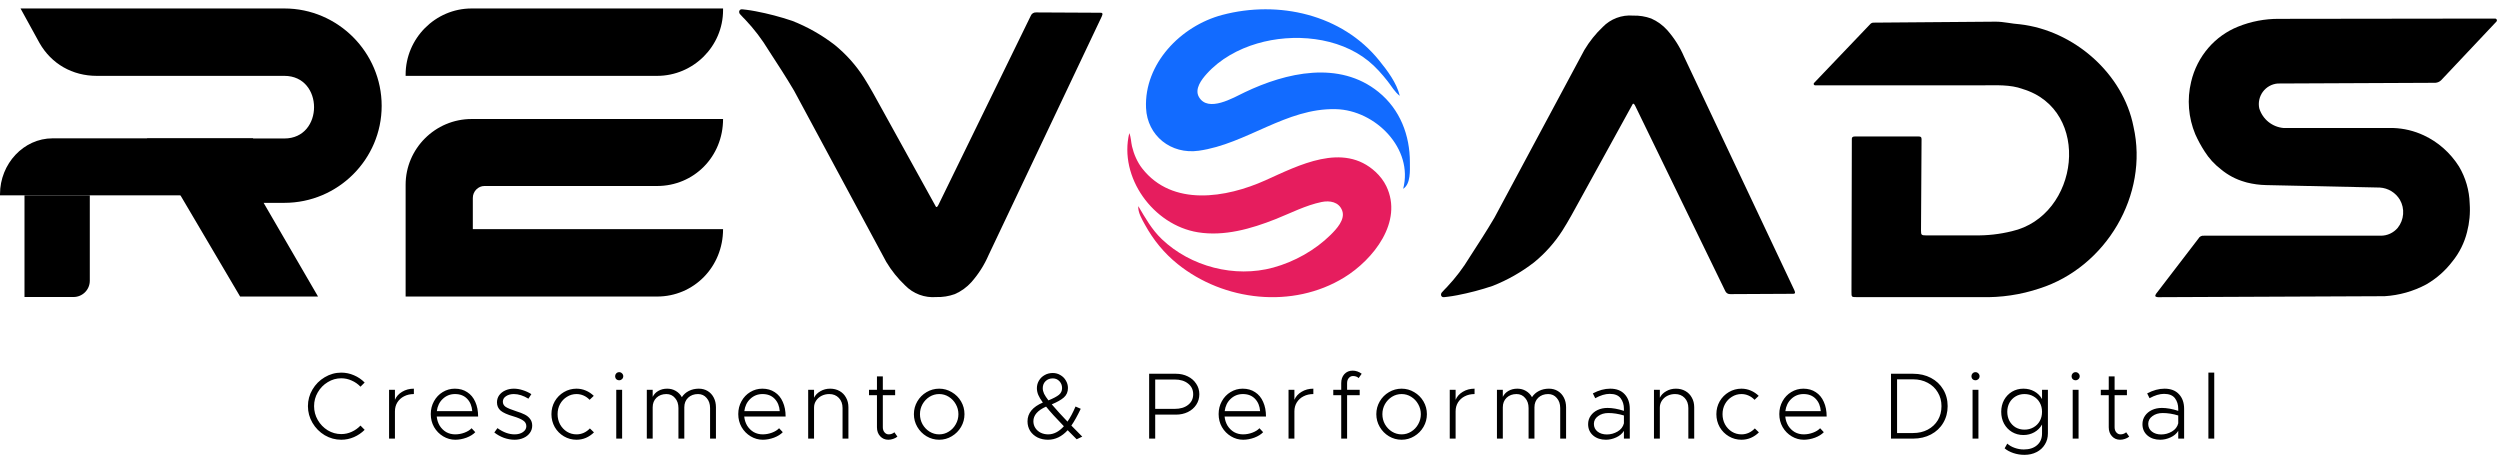 <svg width="1195" height="219" viewBox="0 0 1195 219" fill="none" xmlns="http://www.w3.org/2000/svg">
<path d="M163.123 210.197C160.317 210.197 157.676 209.476 155.202 208.032C152.757 206.558 150.81 204.587 149.362 202.121C147.913 199.654 147.188 196.992 147.188 194.133C147.188 191.276 147.913 188.629 149.362 186.191C150.81 183.725 152.757 181.769 155.202 180.326C157.676 178.851 160.317 178.114 163.123 178.114C165.235 178.114 167.258 178.535 169.19 179.377C171.121 180.19 172.825 181.348 174.305 182.852L172.313 184.837C171.106 183.574 169.702 182.597 168.103 181.905C166.534 181.183 164.873 180.821 163.123 180.821C160.8 180.821 158.641 181.439 156.649 182.671C154.658 183.876 153.073 185.499 151.896 187.545C150.72 189.561 150.131 191.757 150.131 194.133C150.131 196.51 150.72 198.722 151.896 200.767C153.073 202.812 154.658 204.451 156.649 205.685C158.641 206.888 160.8 207.491 163.123 207.491C164.873 207.491 166.534 207.13 168.103 206.408C169.702 205.685 171.106 204.693 172.313 203.429L174.305 205.459C172.825 206.934 171.121 208.091 169.19 208.935C167.258 209.777 165.235 210.197 163.123 210.197ZM188.78 191.11C189.444 189.515 190.591 188.236 192.221 187.275C193.851 186.282 195.722 185.786 197.834 185.786V188.358C196.084 188.358 194.515 188.719 193.127 189.441C191.769 190.132 190.697 191.11 189.913 192.374C189.157 193.606 188.78 195.021 188.78 196.615V209.657H185.975V186.326H188.78V191.11ZM217.586 207.625C219.095 207.625 220.573 207.355 222.022 206.813C223.471 206.271 224.604 205.566 225.417 204.692L227.184 206.588C226.188 207.64 224.785 208.513 222.974 209.206C221.163 209.867 219.381 210.197 217.631 210.197C215.579 210.197 213.648 209.657 211.837 208.574C210.026 207.491 208.577 206.017 207.491 204.151C206.435 202.286 205.907 200.21 205.907 197.924C205.907 195.668 206.42 193.623 207.446 191.786C208.472 189.922 209.86 188.463 211.61 187.409C213.391 186.326 215.323 185.786 217.405 185.786C219.699 185.786 221.676 186.342 223.336 187.455C225.025 188.538 226.308 190.088 227.184 192.103C228.089 194.089 228.542 196.419 228.542 199.098H208.758C208.91 200.691 209.377 202.15 210.163 203.475C210.976 204.768 212.018 205.79 213.286 206.542C214.583 207.264 216.017 207.625 217.586 207.625ZM217.496 188.358C215.232 188.358 213.286 189.124 211.656 190.659C210.056 192.164 209.106 194.118 208.804 196.524H225.735C225.554 194.089 224.739 192.118 223.29 190.614C221.841 189.109 219.91 188.358 217.496 188.358ZM245.974 210.197C244.314 210.197 242.624 209.897 240.903 209.296C239.184 208.664 237.645 207.806 236.286 206.723L237.78 204.648C240.557 206.632 243.289 207.625 245.974 207.625C247.573 207.625 248.901 207.264 249.958 206.542C251.044 205.79 251.587 204.858 251.587 203.745C251.587 202.572 251.075 201.655 250.049 200.992C249.053 200.301 247.499 199.639 245.386 199.007C242.548 198.195 240.526 197.292 239.319 196.299C238.142 195.277 237.554 193.953 237.554 192.328C237.554 191.064 237.901 189.937 238.595 188.944C239.319 187.951 240.286 187.184 241.492 186.643C242.729 186.072 244.102 185.786 245.612 185.786C247.031 185.786 248.464 186.026 249.912 186.507C251.361 186.958 252.719 187.59 253.987 188.402L252.583 190.568C250.169 189.095 247.844 188.358 245.612 188.358C244.133 188.358 242.88 188.704 241.855 189.395C240.859 190.056 240.361 190.93 240.361 192.013C240.361 193.035 240.813 193.862 241.718 194.494C242.655 195.096 244.329 195.787 246.743 196.57C248.404 197.082 249.761 197.608 250.818 198.149C251.905 198.691 252.764 199.398 253.398 200.271C254.061 201.113 254.394 202.18 254.394 203.475C254.394 204.768 254.017 205.927 253.263 206.949C252.538 207.972 251.527 208.769 250.23 209.34C248.962 209.912 247.543 210.197 245.974 210.197ZM275.582 210.197C273.409 210.197 271.402 209.657 269.561 208.574C267.72 207.491 266.256 206.017 265.17 204.151C264.113 202.255 263.586 200.196 263.586 197.969C263.586 195.743 264.113 193.697 265.17 191.832C266.256 189.966 267.72 188.492 269.561 187.409C271.402 186.326 273.409 185.786 275.582 185.786C277.121 185.786 278.6 186.086 280.017 186.687C281.437 187.289 282.704 188.131 283.821 189.215L281.828 191.11C281.014 190.237 280.063 189.561 278.977 189.08C277.89 188.597 276.759 188.358 275.582 188.358C273.922 188.358 272.398 188.794 271.01 189.666C269.622 190.508 268.52 191.666 267.705 193.14C266.92 194.584 266.528 196.194 266.528 197.969C266.528 199.744 266.92 201.369 267.705 202.843C268.52 204.317 269.622 205.49 271.01 206.362C272.398 207.205 273.922 207.625 275.582 207.625C276.789 207.625 277.936 207.386 279.021 206.903C280.139 206.393 281.119 205.685 281.965 204.783L283.911 206.678C282.795 207.791 281.512 208.664 280.063 209.296C278.644 209.897 277.151 210.197 275.582 210.197ZM294.57 186.326H297.375V209.657H294.57V186.326ZM295.973 181.769C295.429 181.769 294.962 181.588 294.57 181.227C294.208 180.836 294.026 180.37 294.026 179.829C294.026 179.318 294.208 178.867 294.57 178.475C294.962 178.084 295.429 177.889 295.973 177.889C296.486 177.889 296.939 178.084 297.331 178.475C297.723 178.867 297.919 179.318 297.919 179.829C297.919 180.37 297.723 180.836 297.331 181.227C296.939 181.588 296.486 181.769 295.973 181.769ZM334.027 185.786C335.626 185.786 337.045 186.162 338.283 186.914C339.52 187.665 340.486 188.719 341.179 190.073C341.874 191.425 342.221 192.96 342.221 194.675V209.657H339.414V195.036C339.414 193.081 338.871 191.486 337.784 190.253C336.729 188.99 335.356 188.358 333.665 188.358C331.733 188.358 330.15 188.944 328.911 190.117C327.705 191.291 327.1 192.81 327.1 194.675V209.657H324.293V195.036C324.293 193.081 323.751 191.486 322.665 190.253C321.608 188.99 320.235 188.358 318.545 188.358C316.613 188.358 315.029 188.944 313.792 190.117C312.584 191.291 311.981 192.81 311.981 194.675V209.657H309.174V186.326H311.981V189.712C312.554 188.507 313.445 187.56 314.652 186.868C315.89 186.146 317.307 185.786 318.908 185.786C320.446 185.786 321.819 186.146 323.027 186.868C324.264 187.59 325.23 188.583 325.923 189.846C326.769 188.553 327.886 187.56 329.274 186.868C330.691 186.146 332.277 185.786 334.027 185.786ZM364.57 207.625C366.08 207.625 367.558 207.355 369.007 206.813C370.456 206.271 371.587 205.566 372.402 204.692L374.167 206.588C373.171 207.64 371.768 208.513 369.957 209.206C368.146 209.867 366.366 210.197 364.616 210.197C362.563 210.197 360.632 209.657 358.821 208.574C357.011 207.491 355.562 206.017 354.476 204.151C353.419 202.286 352.89 200.21 352.89 197.924C352.89 195.668 353.404 193.623 354.43 191.786C355.457 189.922 356.845 188.463 358.595 187.409C360.375 186.326 362.306 185.786 364.389 185.786C366.682 185.786 368.66 186.342 370.319 187.455C372.01 188.538 373.293 190.088 374.167 192.103C375.073 194.089 375.525 196.419 375.525 199.098H355.743C355.893 200.691 356.361 202.15 357.146 203.475C357.961 204.768 359.002 205.79 360.269 206.542C361.567 207.264 363.001 207.625 364.57 207.625ZM364.479 188.358C362.217 188.358 360.269 189.124 358.64 190.659C357.041 192.164 356.089 194.118 355.788 196.524H372.718C372.537 194.089 371.724 192.118 370.275 190.614C368.826 189.109 366.895 188.358 364.479 188.358ZM396.808 185.786C398.498 185.786 400.007 186.162 401.334 186.914C402.663 187.665 403.689 188.719 404.413 190.073C405.167 191.396 405.544 192.93 405.544 194.675V209.657H402.739V195.036C402.739 193.05 402.149 191.442 400.972 190.207C399.795 188.975 398.272 188.358 396.4 188.358C395.042 188.358 393.805 188.643 392.689 189.215C391.571 189.786 390.697 190.568 390.063 191.561C389.429 192.523 389.113 193.606 389.113 194.811V209.657H386.306V186.326H389.113V190.117C389.745 188.824 390.758 187.785 392.146 187.004C393.534 186.191 395.088 185.786 396.808 185.786ZM428.963 208.708C428.361 209.189 427.681 209.55 426.927 209.792C426.173 210.062 425.402 210.197 424.618 210.197C423.048 210.197 421.75 209.641 420.725 208.528C419.699 207.415 419.185 205.986 419.185 204.241V188.899H415.383V186.326H419.185V179.919H421.992V186.326H427.877V188.899H421.992V204.241C421.992 205.234 422.264 206.046 422.807 206.678C423.351 207.31 424.014 207.625 424.799 207.625C425.343 207.625 425.84 207.535 426.293 207.355C426.775 207.174 427.184 206.934 427.515 206.632L428.963 208.708ZM448.933 210.197C446.759 210.197 444.737 209.641 442.866 208.528C441.025 207.415 439.561 205.927 438.474 204.061C437.388 202.196 436.844 200.165 436.844 197.969C436.844 195.773 437.388 193.743 438.474 191.877C439.561 190.012 441.025 188.538 442.866 187.455C444.737 186.342 446.759 185.786 448.933 185.786C451.104 185.786 453.111 186.342 454.954 187.455C456.824 188.538 458.303 190.012 459.389 191.877C460.476 193.743 461.019 195.773 461.019 197.969C461.019 200.165 460.476 202.196 459.389 204.061C458.303 205.927 456.824 207.415 454.954 208.528C453.111 209.641 451.104 210.197 448.933 210.197ZM448.933 207.625C450.592 207.625 452.117 207.189 453.505 206.317C454.922 205.444 456.039 204.271 456.854 202.797C457.7 201.323 458.121 199.713 458.121 197.969C458.121 196.254 457.7 194.66 456.854 193.186C456.039 191.712 454.922 190.539 453.505 189.666C452.117 188.794 450.592 188.358 448.933 188.358C447.273 188.358 445.734 188.794 444.314 189.666C442.926 190.539 441.81 191.712 440.965 193.186C440.15 194.66 439.742 196.254 439.742 197.969C439.742 199.713 440.15 201.323 440.965 202.797C441.81 204.271 442.926 205.444 444.314 206.317C445.734 207.189 447.273 207.625 448.933 207.625ZM514.646 209.972L510.345 205.64C507.568 208.679 504.43 210.197 500.929 210.197C499.118 210.197 497.458 209.838 495.949 209.115C494.47 208.362 493.293 207.325 492.419 206.001C491.573 204.648 491.151 203.114 491.151 201.399C491.151 197.488 493.594 194.494 498.484 192.418C497.488 191.064 496.764 189.861 496.311 188.809C495.858 187.726 495.633 186.643 495.633 185.56C495.633 184.237 495.964 183.017 496.629 181.905C497.292 180.792 498.198 179.919 499.344 179.287C500.491 178.626 501.789 178.294 503.237 178.294C504.565 178.294 505.773 178.626 506.86 179.287C507.976 179.919 508.85 180.792 509.484 181.905C510.149 183.017 510.48 184.206 510.48 185.469C510.48 187.335 509.832 188.839 508.534 189.983C507.266 191.095 505.335 192.193 502.739 193.276C505.063 195.983 507.568 198.737 510.255 201.533C511.582 199.639 512.864 197.232 514.102 194.314L516.592 195.397C514.993 198.766 513.498 201.443 512.11 203.429L515.143 206.498L517.316 208.708L514.646 209.972ZM503.237 180.867C501.85 180.867 500.702 181.302 499.797 182.175C498.891 183.047 498.438 184.176 498.438 185.56C498.438 186.402 498.65 187.289 499.072 188.222C499.525 189.124 500.22 190.178 501.155 191.381C503.509 190.418 505.184 189.531 506.18 188.719C507.176 187.875 507.673 186.808 507.673 185.515C507.673 184.22 507.251 183.122 506.407 182.22C505.561 181.317 504.505 180.867 503.237 180.867ZM501.02 207.625C503.705 207.625 506.209 206.332 508.534 203.745C504.731 199.835 501.894 196.705 500.024 194.36C495.98 196.163 493.957 198.495 493.957 201.353C493.957 202.557 494.274 203.64 494.908 204.602C495.542 205.566 496.401 206.317 497.488 206.859C498.575 207.369 499.752 207.625 501.02 207.625ZM562.057 178.655C564.169 178.655 566.071 179.077 567.76 179.919C569.481 180.761 570.824 181.934 571.789 183.439C572.785 184.913 573.282 186.582 573.282 188.448C573.282 190.312 572.785 191.998 571.789 193.501C570.824 194.975 569.481 196.134 567.76 196.976C566.071 197.788 564.169 198.195 562.057 198.195H552.188V209.657H549.29V178.655H562.057ZM561.513 195.443C564.169 195.443 566.296 194.811 567.897 193.547C569.525 192.283 570.34 190.583 570.34 188.448C570.34 186.311 569.525 184.613 567.897 183.349C566.296 182.056 564.169 181.407 561.513 181.407H552.188V195.443H561.513ZM594.184 207.625C595.693 207.625 597.172 207.355 598.621 206.813C600.068 206.271 601.201 205.566 602.016 204.692L603.781 206.588C602.785 207.64 601.382 208.513 599.571 209.206C597.76 209.867 595.98 210.197 594.23 210.197C592.177 210.197 590.245 209.657 588.434 208.574C586.623 207.491 585.174 206.017 584.089 204.151C583.032 202.286 582.504 200.21 582.504 197.924C582.504 195.668 583.017 193.623 584.043 191.786C585.069 189.922 586.457 188.463 588.209 187.409C589.989 186.326 591.92 185.786 594.003 185.786C596.296 185.786 598.273 186.342 599.933 187.455C601.622 188.538 602.905 190.088 603.781 192.103C604.686 194.089 605.139 196.419 605.139 199.098H585.356C585.507 200.691 585.975 202.15 586.76 203.475C587.575 204.768 588.615 205.79 589.883 206.542C591.181 207.264 592.615 207.625 594.184 207.625ZM594.093 188.358C591.829 188.358 589.883 189.124 588.253 190.659C586.654 192.164 585.703 194.118 585.402 196.524H602.332C602.151 194.089 601.336 192.118 599.887 190.614C598.44 189.109 596.507 188.358 594.093 188.358ZM618.725 191.11C619.39 189.515 620.536 188.236 622.166 187.275C623.796 186.282 625.666 185.786 627.779 185.786V188.358C626.029 188.358 624.459 188.719 623.071 189.441C621.713 190.132 620.641 191.11 619.858 192.374C619.102 193.606 618.725 195.021 618.725 196.615V209.657H615.919V186.326H618.725V191.11ZM643.913 186.326H649.934V188.899H643.913V209.657H641.106V188.899H637.305V186.326H641.106V183.122C641.106 181.378 641.605 179.948 642.6 178.836C643.627 177.723 644.939 177.167 646.54 177.167C648.109 177.167 649.557 177.662 650.885 178.655L649.436 180.731C648.772 180.07 647.867 179.738 646.721 179.738C645.935 179.738 645.272 180.055 644.728 180.687C644.185 181.317 643.913 182.13 643.913 183.122V186.326ZM669.969 210.197C667.796 210.197 665.774 209.641 663.903 208.528C662.063 207.415 660.597 205.927 659.512 204.061C658.426 202.196 657.882 200.165 657.882 197.969C657.882 195.773 658.426 193.743 659.512 191.877C660.597 190.012 662.063 188.538 663.903 187.455C665.774 186.342 667.796 185.786 669.969 185.786C672.142 185.786 674.149 186.342 675.99 187.455C677.86 188.538 679.34 190.012 680.426 191.877C681.512 193.743 682.055 195.773 682.055 197.969C682.055 200.165 681.512 202.196 680.426 204.061C679.34 205.927 677.86 207.415 675.99 208.528C674.149 209.641 672.142 210.197 669.969 210.197ZM669.969 207.625C671.629 207.625 673.153 207.189 674.541 206.317C675.96 205.444 677.077 204.271 677.892 202.797C678.736 201.323 679.159 199.713 679.159 197.969C679.159 196.254 678.736 194.66 677.892 193.186C677.077 191.712 675.96 190.539 674.541 189.666C673.153 188.794 671.629 188.358 669.969 188.358C668.309 188.358 666.77 188.794 665.352 189.666C663.963 190.539 662.846 191.712 662.002 193.186C661.187 194.66 660.779 196.254 660.779 197.969C660.779 199.713 661.187 201.323 662.002 202.797C662.846 204.271 663.963 205.444 665.352 206.317C666.77 207.189 668.309 207.625 669.969 207.625ZM695.784 191.11C696.447 189.515 697.595 188.236 699.225 187.275C700.855 186.282 702.725 185.786 704.838 185.786V188.358C703.087 188.358 701.518 188.719 700.13 189.441C698.772 190.132 697.7 191.11 696.917 192.374C696.161 193.606 695.784 195.021 695.784 196.615V209.657H692.978V186.326H695.784V191.11ZM740.392 185.786C741.992 185.786 743.41 186.162 744.648 186.914C745.885 187.665 746.851 188.719 747.546 190.073C748.239 191.425 748.587 192.96 748.587 194.675V209.657H745.779V195.036C745.779 193.081 745.236 191.486 744.149 190.253C743.094 188.99 741.721 188.358 740.03 188.358C738.099 188.358 736.515 188.944 735.277 190.117C734.07 191.291 733.466 192.81 733.466 194.675V209.657H730.66V195.036C730.66 193.081 730.117 191.486 729.03 190.253C727.973 188.99 726.6 188.358 724.911 188.358C722.979 188.358 721.394 188.944 720.157 190.117C718.951 191.291 718.346 192.81 718.346 194.675V209.657H715.539V186.326H718.346V189.712C718.919 188.507 719.81 187.56 721.017 186.868C722.255 186.146 723.673 185.786 725.273 185.786C726.812 185.786 728.185 186.146 729.392 186.868C730.629 187.59 731.595 188.583 732.29 189.846C733.135 188.553 734.251 187.56 735.639 186.868C737.058 186.146 738.642 185.786 740.392 185.786ZM769.669 185.786C772.656 185.786 774.966 186.672 776.594 188.448C778.224 190.193 779.039 192.523 779.039 195.443V209.657H776.233V205.956C775.418 207.279 774.195 208.318 772.565 209.07C770.937 209.821 769.292 210.197 767.631 210.197C765.156 210.197 763.12 209.521 761.521 208.167C759.921 206.783 759.12 204.978 759.12 202.753C759.12 201.248 759.529 199.91 760.344 198.737C761.159 197.563 762.26 196.646 763.648 195.983C765.066 195.321 766.651 194.991 768.401 194.991C770.756 194.991 773.365 195.458 776.233 196.39V195.443C776.233 193.426 775.705 191.727 774.648 190.344C773.592 188.959 771.857 188.268 769.442 188.268C767.33 188.268 765.021 188.959 762.515 190.344L761.384 188.041C764.221 186.538 766.982 185.786 769.669 185.786ZM768.084 207.671C769.895 207.671 771.6 207.205 773.199 206.271C774.799 205.339 775.81 204.031 776.233 202.346V198.6C773.667 197.819 771.192 197.427 768.808 197.427C766.847 197.427 765.202 197.924 763.874 198.917C762.547 199.879 761.881 201.113 761.881 202.616C761.881 204.151 762.471 205.385 763.648 206.317C764.825 207.22 766.304 207.671 768.084 207.671ZM801.095 185.786C802.786 185.786 804.294 186.162 805.623 186.914C806.95 187.665 807.977 188.719 808.702 190.073C809.456 191.396 809.833 192.93 809.833 194.675V209.657H807.026V195.036C807.026 193.05 806.438 191.442 805.261 190.207C804.083 188.975 802.559 188.358 800.688 188.358C799.33 188.358 798.092 188.643 796.976 189.215C795.86 189.786 794.984 190.568 794.351 191.561C793.717 192.523 793.4 193.606 793.4 194.811V209.657H790.593V186.326H793.4V190.117C794.034 188.824 795.044 187.785 796.432 187.004C797.822 186.191 799.376 185.786 801.095 185.786ZM832.424 210.197C830.252 210.197 828.245 209.657 826.403 208.574C824.562 207.491 823.098 206.017 822.011 204.151C820.956 202.255 820.427 200.196 820.427 197.969C820.427 195.743 820.956 193.697 822.011 191.832C823.098 189.966 824.562 188.492 826.403 187.409C828.245 186.326 830.252 185.786 832.424 185.786C833.963 185.786 835.441 186.086 836.861 186.687C838.278 187.289 839.546 188.131 840.662 189.215L838.672 191.11C837.857 190.237 836.905 189.561 835.819 189.08C834.733 188.597 833.601 188.358 832.424 188.358C830.764 188.358 829.239 188.794 827.851 189.666C826.463 190.508 825.362 191.666 824.547 193.14C823.763 194.584 823.37 196.194 823.37 197.969C823.37 199.744 823.763 201.369 824.547 202.843C825.362 204.317 826.463 205.49 827.851 206.362C829.239 207.205 830.764 207.625 832.424 207.625C833.63 207.625 834.778 207.386 835.865 206.903C836.981 206.393 837.962 205.685 838.807 204.783L840.753 206.678C839.637 207.791 838.354 208.664 836.905 209.296C835.488 209.897 833.993 210.197 832.424 210.197ZM862.186 207.625C863.695 207.625 865.174 207.355 866.623 206.813C868.07 206.271 869.203 205.566 870.018 204.692L871.783 206.588C870.787 207.64 869.384 208.513 867.573 209.206C865.762 209.867 863.982 210.197 862.232 210.197C860.179 210.197 858.247 209.657 856.436 208.574C854.625 207.491 853.176 206.017 852.091 204.151C851.034 202.286 850.506 200.21 850.506 197.924C850.506 195.668 851.02 193.623 852.045 191.786C853.071 189.922 854.461 188.463 856.211 187.409C857.991 186.326 859.922 185.786 862.005 185.786C864.298 185.786 866.276 186.342 867.935 187.455C869.624 188.538 870.907 190.088 871.783 192.103C872.688 194.089 873.141 196.419 873.141 199.098H853.358C853.509 200.691 853.977 202.15 854.762 203.475C855.577 204.768 856.617 205.79 857.885 206.542C859.183 207.264 860.617 207.625 862.186 207.625ZM862.095 188.358C859.831 188.358 857.885 189.124 856.255 190.659C854.656 192.164 853.705 194.118 853.404 196.524H870.334C870.153 194.089 869.338 192.118 867.889 190.614C866.442 189.109 864.509 188.358 862.095 188.358ZM914.448 178.655C917.647 178.655 920.499 179.318 923.005 180.641C925.509 181.965 927.455 183.8 928.843 186.146C930.262 188.492 930.972 191.154 930.972 194.133C930.972 197.112 930.262 199.789 928.843 202.165C927.455 204.512 925.509 206.347 923.005 207.671C920.499 208.994 917.647 209.657 914.448 209.657H903.901V178.655H914.448ZM914.448 206.993C917.074 206.993 919.412 206.452 921.465 205.369C923.548 204.256 925.161 202.738 926.309 200.811C927.455 198.856 928.03 196.631 928.03 194.133C928.03 191.666 927.44 189.471 926.263 187.545C925.117 185.589 923.517 184.071 921.465 182.988C919.412 181.875 917.074 181.317 914.448 181.317H906.797V206.993H914.448ZM942.883 186.326H945.689V209.657H942.883V186.326ZM944.286 181.769C943.743 181.769 943.275 181.588 942.883 181.227C942.521 180.836 942.34 180.37 942.34 179.829C942.34 179.318 942.521 178.867 942.883 178.475C943.275 178.084 943.743 177.889 944.286 177.889C944.8 177.889 945.251 178.084 945.644 178.475C946.036 178.867 946.232 179.318 946.232 179.829C946.232 180.37 946.036 180.836 945.644 181.227C945.251 181.588 944.8 181.769 944.286 181.769ZM978.899 186.326V207.174C978.899 209.16 978.417 210.919 977.451 212.454C976.515 214.018 975.188 215.237 973.468 216.109C971.777 216.982 969.846 217.418 967.672 217.418C965.863 217.418 964.096 217.133 962.376 216.56C960.686 215.989 959.298 215.237 958.212 214.305L959.479 212.048C960.444 212.92 961.622 213.598 963.01 214.078C964.429 214.59 965.878 214.846 967.356 214.846C970.042 214.846 972.17 214.154 973.739 212.77C975.308 211.416 976.092 209.55 976.092 207.174V202.933C975.188 204.527 973.95 205.761 972.381 206.632C970.842 207.505 969.106 207.942 967.175 207.942C965.183 207.942 963.372 207.46 961.742 206.498C960.143 205.534 958.875 204.212 957.94 202.526C957.035 200.842 956.582 198.947 956.582 196.841C956.582 194.765 957.035 192.884 957.94 191.2C958.875 189.515 960.143 188.192 961.742 187.229C963.372 186.267 965.183 185.786 967.175 185.786C969.136 185.786 970.886 186.221 972.426 187.094C973.965 187.936 975.188 189.155 976.092 190.749V186.326H978.899ZM967.672 205.369C969.273 205.369 970.707 205.009 971.973 204.287C973.272 203.565 974.283 202.557 975.007 201.262C975.73 199.969 976.092 198.495 976.092 196.841C976.092 195.216 975.73 193.757 975.007 192.464C974.283 191.171 973.272 190.163 971.973 189.441C970.707 188.719 969.273 188.358 967.672 188.358C966.133 188.358 964.73 188.734 963.462 189.485C962.226 190.207 961.245 191.215 960.52 192.508C959.825 193.803 959.479 195.246 959.479 196.841C959.479 198.435 959.825 199.894 960.52 201.218C961.245 202.511 962.226 203.534 963.462 204.287C964.73 205.009 966.133 205.369 967.672 205.369ZM990.748 186.326H993.554V209.657H990.748V186.326ZM992.151 181.769C991.608 181.769 991.14 181.588 990.748 181.227C990.386 180.836 990.205 180.37 990.205 179.829C990.205 179.318 990.386 178.867 990.748 178.475C991.14 178.084 991.608 177.889 992.151 177.889C992.665 177.889 993.116 178.084 993.51 178.475C993.901 178.867 994.097 179.318 994.097 179.829C994.097 180.37 993.901 180.836 993.51 181.227C993.116 181.588 992.665 181.769 992.151 181.769ZM1017.76 208.708C1017.15 209.189 1016.47 209.55 1015.72 209.792C1014.96 210.062 1014.2 210.197 1013.41 210.197C1011.84 210.197 1010.54 209.641 1009.52 208.528C1008.49 207.415 1007.98 205.986 1007.98 204.241V188.899H1004.18V186.326H1007.98V179.919H1010.78V186.326H1016.67V188.899H1010.78V204.241C1010.78 205.234 1011.06 206.046 1011.6 206.678C1012.14 207.31 1012.81 207.625 1013.59 207.625C1014.13 207.625 1014.63 207.535 1015.08 207.355C1015.57 207.174 1015.98 206.934 1016.31 206.632L1017.76 208.708ZM1034.64 185.786C1037.62 185.786 1039.93 186.672 1041.56 188.448C1043.19 190.193 1044.01 192.523 1044.01 195.443V209.657H1041.2V205.956C1040.39 207.279 1039.16 208.318 1037.53 209.07C1035.9 209.821 1034.26 210.197 1032.6 210.197C1030.12 210.197 1028.09 209.521 1026.49 208.167C1024.89 206.783 1024.09 204.978 1024.09 202.753C1024.09 201.248 1024.5 199.91 1025.31 198.737C1026.12 197.563 1027.23 196.646 1028.62 195.983C1030.03 195.321 1031.62 194.991 1033.37 194.991C1035.72 194.991 1038.33 195.458 1041.2 196.39V195.443C1041.2 193.426 1040.67 191.727 1039.62 190.344C1038.56 188.959 1036.82 188.268 1034.41 188.268C1032.3 188.268 1029.99 188.959 1027.48 190.344L1026.35 188.041C1029.19 186.538 1031.95 185.786 1034.64 185.786ZM1033.05 207.671C1034.86 207.671 1036.57 207.205 1038.17 206.271C1039.77 205.339 1040.78 204.031 1041.2 202.346V198.6C1038.63 197.819 1036.16 197.427 1033.78 197.427C1031.81 197.427 1030.17 197.924 1028.84 198.917C1027.51 199.879 1026.85 201.113 1026.85 202.616C1026.85 204.151 1027.44 205.385 1028.62 206.317C1029.79 207.22 1031.27 207.671 1033.05 207.671ZM1055.61 178.114H1058.41V209.657H1055.61V178.114Z" fill="black"/>
<path d="M526.611 7.936L472.576 121.859C470.532 126.604 467.746 130.997 464.32 134.874C462.124 137.319 459.427 139.266 456.408 140.583C453.568 141.606 450.559 142.084 447.539 141.991C444.795 142.217 442.034 141.834 439.457 140.87C436.879 139.906 434.549 138.384 432.637 136.416C429.136 133.098 426.105 129.321 423.634 125.189L379.578 43.367C375.747 36.84 371.571 30.484 367.451 24.129C364.237 18.806 360.455 13.843 356.169 9.325C356.169 9.325 354.351 7.517 353.641 6.661C353.482 6.44 353.377 6.186 353.335 5.919C353.298 5.76 353.295 5.595 353.323 5.435C353.352 5.275 353.413 5.122 353.502 4.985C353.592 4.848 353.707 4.731 353.844 4.64C353.979 4.548 354.132 4.485 354.292 4.453C354.484 4.434 354.676 4.434 354.868 4.453C354.868 4.453 358.027 4.758 361.227 5.386C367.149 6.513 372.986 8.045 378.696 9.972C385.933 12.817 392.728 16.661 398.885 21.389C404.388 25.846 409.136 31.153 412.946 37.106C415.972 41.882 418.692 46.906 421.392 51.815L447.366 98.816C447.884 99.367 448.382 98.264 448.63 97.807L492.688 7.593C492.88 7.068 493.242 6.621 493.715 6.322C494.191 6.022 494.752 5.887 495.312 5.938L525.5 6.09C527.032 5.957 527.34 6.432 526.611 7.936Z" fill="black"/>
<path d="M193.888 36.263V35.674C193.888 18.388 208.077 4.049 225.419 4.049H345.624V4.835C345.624 22.12 331.435 36.263 314.093 36.263C273.894 36.263 233.892 36.263 193.888 36.263ZM231.527 88.906C228.572 88.906 226.009 91.46 226.009 94.602V109.531H345.624C345.624 127.602 331.633 141.745 314.093 141.745C273.894 141.745 233.892 141.745 193.888 141.745V88.317C193.888 71.031 208.077 56.888 225.419 56.888C265.421 56.888 305.62 56.888 345.624 56.888C345.624 74.96 331.633 88.906 314.093 88.906H231.527Z" fill="black"/>
<path d="M1175.41 79.601C1173.34 76.327 1170.82 73.366 1167.92 70.805C1165.11 68.328 1161.96 66.269 1158.57 64.691C1153.97 62.539 1148.99 61.346 1143.92 61.184H1091.53C1088.89 60.953 1086.37 59.938 1084.3 58.268C1082.24 56.598 1080.72 54.348 1079.93 51.807C1079.64 50.437 1079.64 49.019 1079.94 47.65C1080.24 46.28 1080.82 44.99 1081.65 43.865C1082.49 42.74 1083.55 41.806 1084.77 41.125C1086 40.444 1087.35 40.033 1088.74 39.917L1164.11 39.579C1165.15 39.511 1166.13 39.072 1166.87 38.341L1193.27 10.341C1193.39 10.219 1193.47 10.063 1193.5 9.895C1193.53 9.727 1193.51 9.553 1193.44 9.396C1193.38 9.24 1193.26 9.107 1193.12 9.014C1192.98 8.922 1192.81 8.875 1192.64 8.879H1189.14L1089.38 9.01C1082.65 8.963 1075.97 10.237 1069.73 12.761C1064.35 14.937 1059.54 18.355 1055.72 22.738C1051.64 27.43 1048.77 33.05 1047.36 39.11C1045.34 47.461 1046.04 56.238 1049.34 64.166C1050.62 67.029 1052.12 69.788 1053.83 72.418C1055.87 75.655 1058.47 78.506 1061.5 80.839C1064.87 83.673 1068.79 85.757 1073.03 86.953L1074.06 87.253C1077.03 87.994 1080.07 88.403 1083.13 88.472L1137.59 89.653C1139.53 89.775 1141.42 90.368 1143.08 91.381C1144.74 92.394 1146.13 93.796 1147.14 95.467C1148.34 97.552 1148.88 99.951 1148.69 102.35C1148.51 104.749 1147.61 107.037 1146.11 108.914C1145.1 110.104 1143.85 111.057 1142.44 111.706C1141.02 112.354 1139.48 112.682 1137.93 112.665H1053.55C1053.01 112.586 1052.46 112.678 1051.97 112.927C1051.49 113.175 1051.09 113.568 1050.84 114.053L1030.56 140.496C1030.33 140.815 1030.12 141.471 1030.28 141.659C1030.64 141.93 1031.08 142.069 1031.53 142.053L1139.86 141.584C1146.81 141.163 1153.6 139.243 1159.75 135.958C1164.63 133.14 1168.91 129.372 1172.32 124.874C1175.61 120.796 1177.97 116.047 1179.24 110.958C1180.41 106.494 1180.84 101.87 1180.51 97.267C1180.34 91.038 1178.58 84.957 1175.41 79.601Z" fill="black"/>
<path d="M1019.81 60.55C1014.85 35.1 991.291 14.569 965.519 11.606C961.647 11.364 957.793 10.358 953.939 10.358L895.402 10.824C895.129 10.842 894.861 10.914 894.615 11.036C894.371 11.157 894.152 11.326 893.974 11.532L867.074 39.702C866.996 39.8 866.949 39.918 866.935 40.042C866.922 40.166 866.944 40.291 866.999 40.403C867.055 40.515 867.138 40.61 867.244 40.677C867.352 40.744 867.474 40.78 867.599 40.782H947.999C953.997 40.782 960.989 40.354 966.798 42.533C1000.13 52.52 993.998 103.214 961.609 110.536C955.845 111.958 949.916 112.622 943.977 112.511H920.497C918.467 112.511 918.242 112.25 918.242 110.256L918.504 66.474C918.504 65.449 918.016 65.244 917.152 65.244H886.529C885.514 65.244 885.1 65.673 885.175 66.642L885.006 139.525C885.006 141.984 885.006 142.022 887.488 142.022C907.326 142.022 927.164 142.022 947.002 142.022C956.469 142.289 965.909 140.889 974.881 137.886C1006.69 127.732 1027.2 93.097 1019.81 60.55Z" fill="black"/>
<path d="M857.659 138.633L805.007 27.159C803.017 22.517 800.303 18.218 796.963 14.424C794.825 12.032 792.197 10.127 789.256 8.838C786.489 7.837 783.556 7.37 780.614 7.46C777.94 7.239 775.249 7.614 772.739 8.557C770.227 9.501 767.957 10.99 766.094 12.916C762.681 16.162 759.73 19.858 757.322 23.901L714.394 103.964C710.661 110.35 706.593 116.569 702.58 122.788C699.447 127.996 695.761 132.852 691.587 137.274C691.587 137.274 689.813 139.042 689.124 139.88C688.969 140.096 688.866 140.345 688.824 140.606C688.789 140.762 688.786 140.923 688.814 141.08C688.842 141.237 688.9 141.386 688.988 141.52C689.075 141.654 689.188 141.769 689.319 141.858C689.452 141.947 689.601 142.009 689.758 142.04C689.945 142.059 690.132 142.059 690.317 142.04C690.317 142.04 693.397 141.742 696.515 141.128C702.285 140.025 707.972 138.525 713.536 136.641C720.586 133.856 727.209 130.095 733.208 125.469C738.57 121.107 743.195 115.915 746.906 110.09C749.856 105.416 752.506 100.501 755.138 95.697L780.446 49.707C780.95 49.167 781.435 50.247 781.677 50.694L824.604 138.968C824.793 139.482 825.145 139.919 825.607 140.212C826.07 140.505 826.616 140.637 827.161 140.588L856.576 140.439C858.069 140.569 858.367 140.104 857.659 138.633Z" fill="black"/>
<path d="M9.814 4.049H135.931C161.549 4.049 182.437 25.067 182.437 50.602C182.437 76.138 161.549 96.96 135.931 96.96H126.007L152.019 141.745H114.775L70.24 66.194H135.931C154.848 66.194 154.848 36.263 135.931 36.263H46.27C34.644 36.263 24.594 30.567 18.879 20.549L9.814 4.049Z" fill="black"/>
<path d="M0 92.855V93.353H95.832C109.657 93.353 120.969 81.399 120.969 66.789V66.124H25.136C11.311 66.124 0 78.245 0 92.855Z" fill="black"/>
<path d="M42.924 93.353H11.707V141.974H35.12C39.43 141.974 42.924 138.491 42.924 134.195V93.353Z" fill="black"/>
<path d="M670.71 90.263C674.401 87.853 673.931 81.426 673.931 77.563C673.931 64.701 669.279 52.329 658.901 43.942C640.131 28.773 614.757 34.677 595.023 44.089C589.578 46.686 577.419 53.972 573.071 46.334C570.888 42.5 574.364 37.991 576.866 35.229C583.22 28.212 591.856 23.46 600.928 20.794C618.211 15.716 639.761 17.562 654.07 29.125C657.575 31.957 660.604 35.414 663.375 38.934C665.247 41.312 666.662 43.958 669.1 45.813C667.596 39.573 663.211 33.821 659.223 28.879C641.429 6.831 611.099 0.054 584.288 7.122C564.285 12.396 546.863 30.574 547.807 51.634C548.401 64.874 559.716 73.923 573.015 72.045C595.859 68.819 614.71 51.596 638.503 52.171C657.491 52.629 675.743 71.088 670.71 90.263Z" fill="#126BFF"/>
<path d="M539.797 63.628C534.692 84.708 551.212 107.566 572.595 111.035C585.188 113.078 598.084 109.359 609.694 104.757C616.875 101.91 624.118 98.12 631.739 96.556C635.608 95.761 639.977 96.464 641.553 100.634C643.176 104.929 638.788 109.539 636.038 112.263C628.639 119.592 618.734 125.131 608.619 127.899C590.158 132.95 569.158 127.452 555.391 114.358C550.541 109.744 547.451 104.167 544.098 98.519C543.827 101.445 545.943 104.981 547.34 107.506C551.344 114.749 556.43 120.992 562.916 126.213C585.016 143.998 617.898 147.74 642.492 132.656C656.472 124.083 670.835 105.966 662.659 89.003C661.425 86.445 659.629 84.12 657.539 82.18C642.027 67.785 620.771 79.052 604.855 86.197C586.162 94.589 560.411 98.94 545.996 80.545C543.634 77.531 541.971 73.666 541.102 69.972C540.613 67.891 540.635 65.574 539.797 63.628Z" fill="#E61D5E"/>
</svg>
